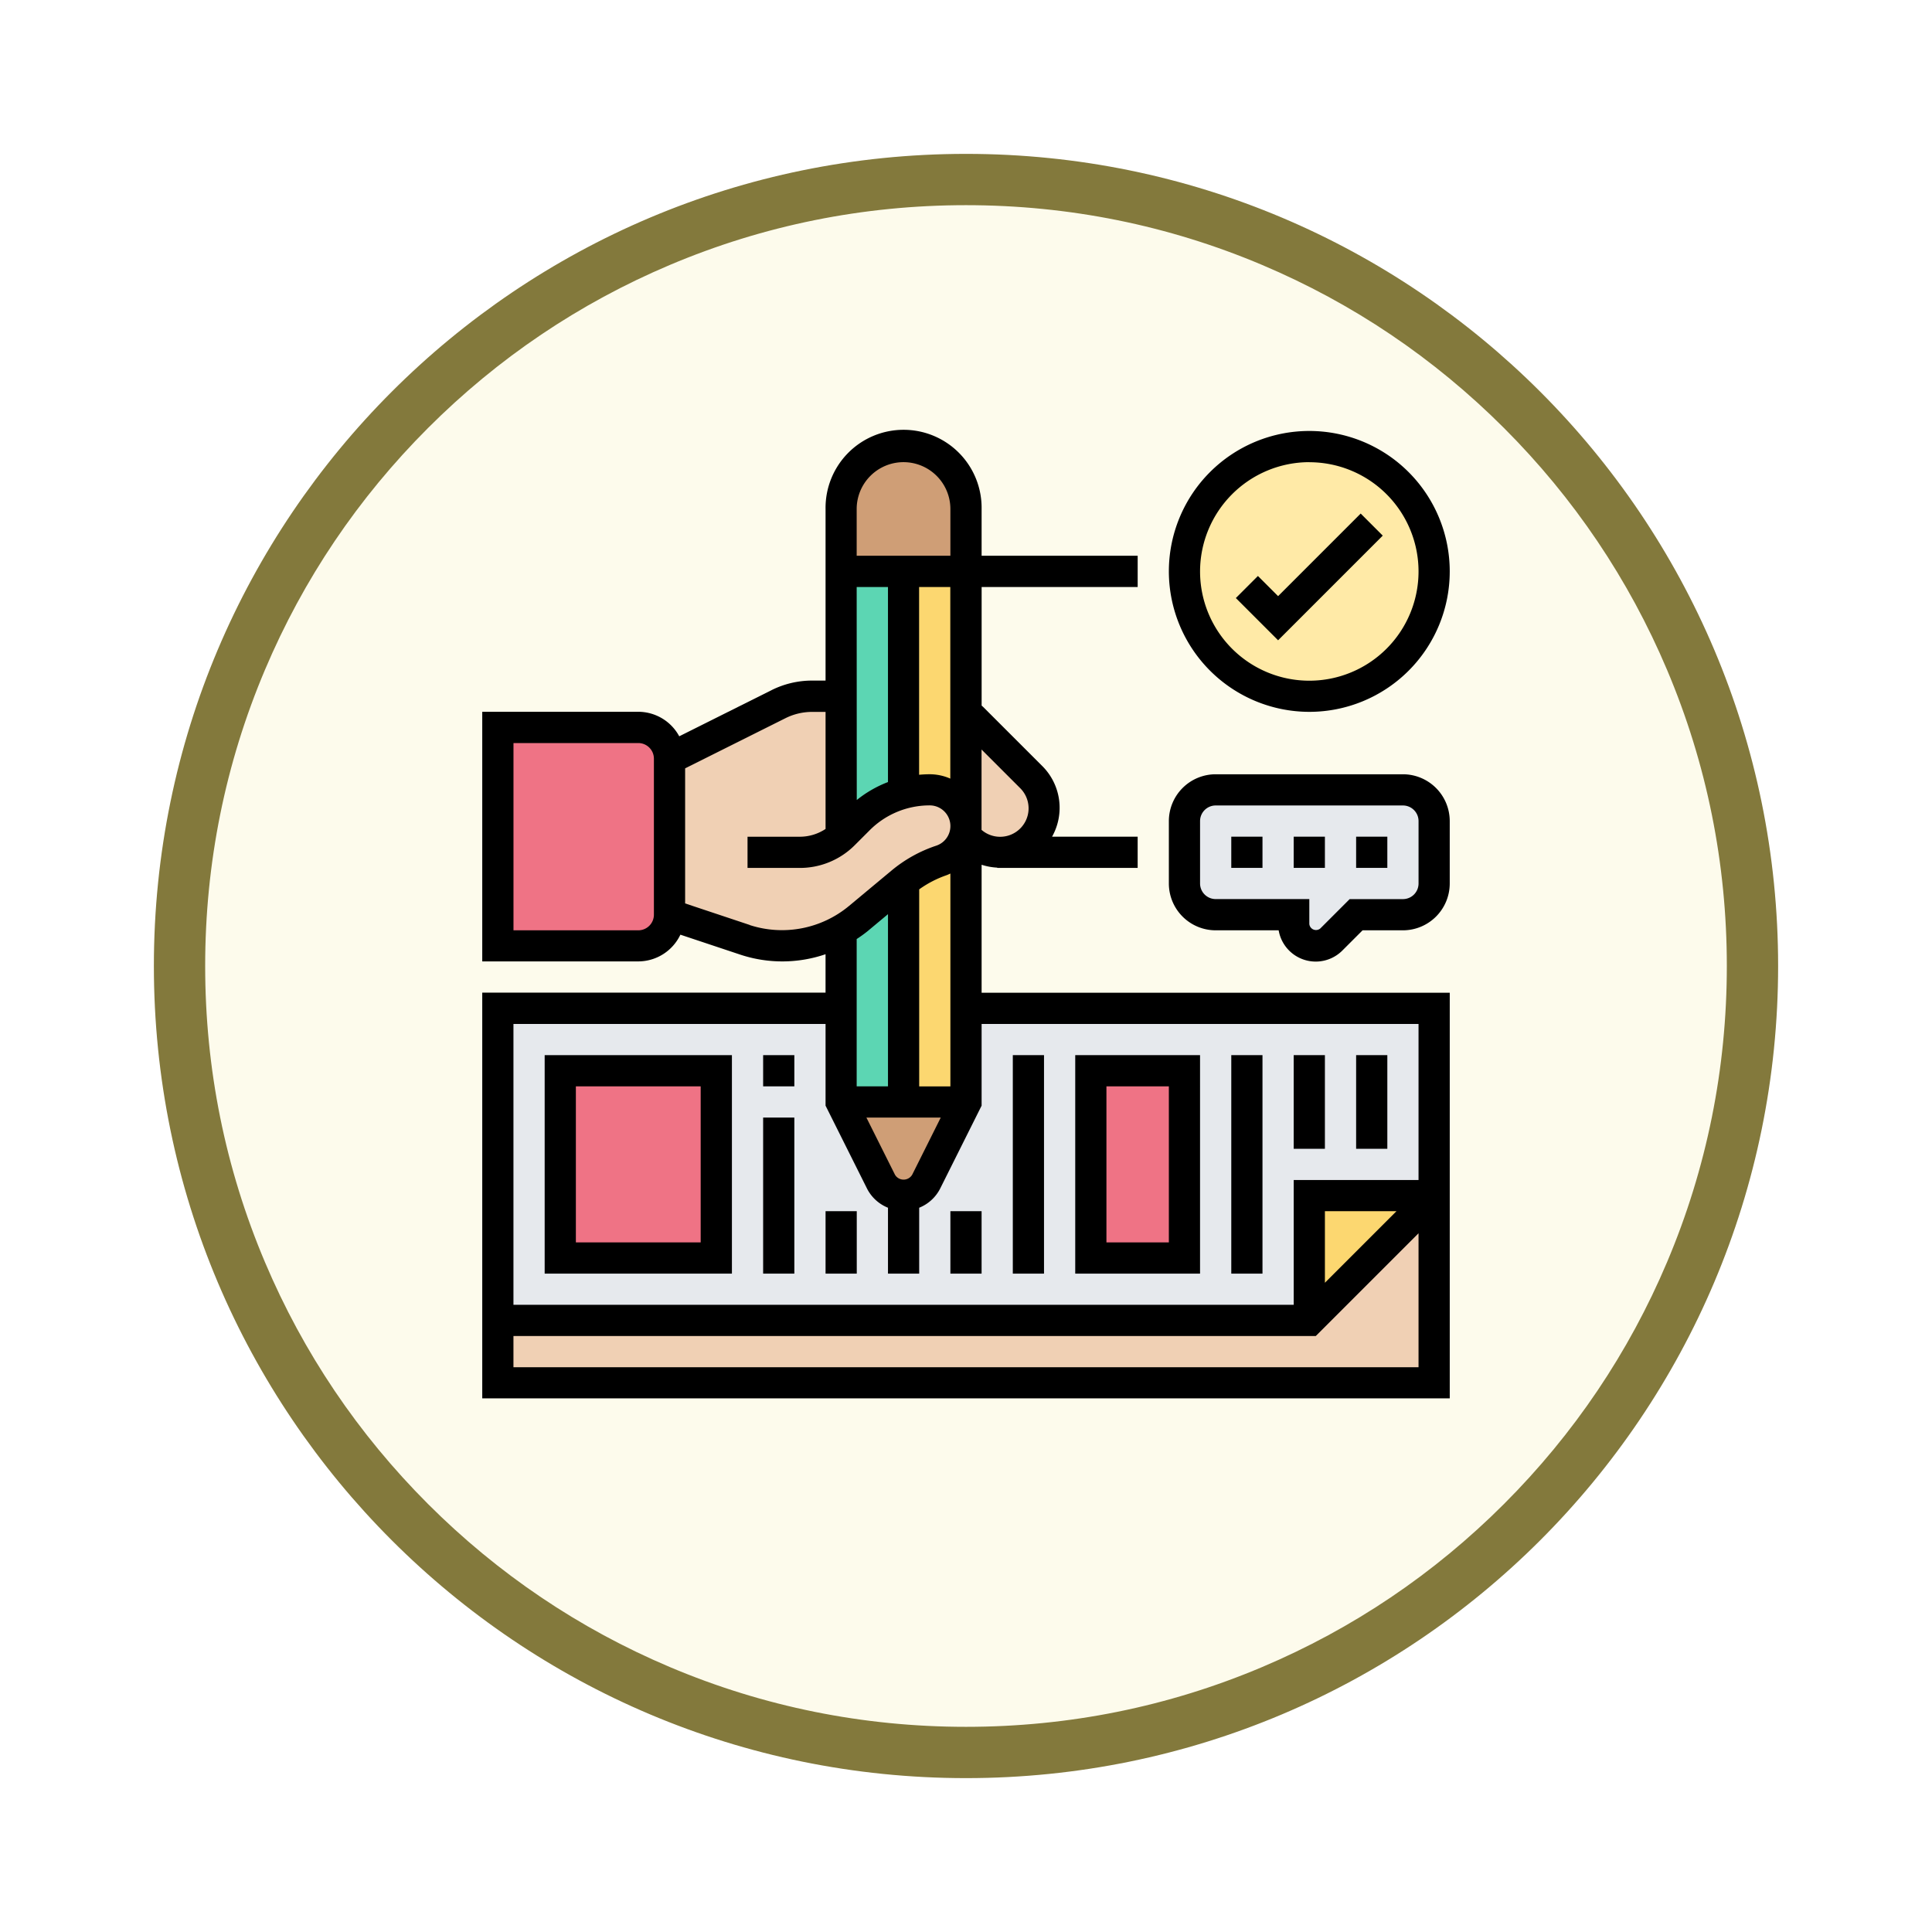 <svg xmlns="http://www.w3.org/2000/svg" xmlns:xlink="http://www.w3.org/1999/xlink" width="113" height="113" viewBox="0 0 113 113">
  <defs>
    <filter id="Trazado_982547" x="0" y="0" width="113" height="113" filterUnits="userSpaceOnUse">
      <feOffset dy="3" input="SourceAlpha"/>
      <feGaussianBlur stdDeviation="3" result="blur"/>
      <feFlood flood-opacity="0.161"/>
      <feComposite operator="in" in2="blur"/>
      <feComposite in="SourceGraphic"/>
    </filter>
  </defs>
  <g id="Grupo_1177899" data-name="Grupo 1177899" transform="translate(9 6)">
    <g id="Grupo_1172010" data-name="Grupo 1172010" transform="translate(0)">
      <g id="Grupo_1171046" data-name="Grupo 1171046">
        <g id="Grupo_1148525" data-name="Grupo 1148525">
          <g transform="matrix(1, 0, 0, 1, -9, -6)" filter="url(#Trazado_982547)">
            <g id="Trazado_982547-2" data-name="Trazado 982547" transform="translate(9 6)" fill="#fdfbec">
              <path d="M 47.5 93.5 C 41.289 93.5 35.265 92.284 29.595 89.886 C 24.118 87.569 19.198 84.252 14.973 80.027 C 10.748 75.802 7.431 70.882 5.114 65.405 C 2.716 59.735 1.5 53.711 1.5 47.5 C 1.5 41.289 2.716 35.265 5.114 29.595 C 7.431 24.118 10.748 19.198 14.973 14.973 C 19.198 10.748 24.118 7.431 29.595 5.114 C 35.265 2.716 41.289 1.5 47.5 1.5 C 53.711 1.5 59.735 2.716 65.405 5.114 C 70.882 7.431 75.802 10.748 80.027 14.973 C 84.252 19.198 87.569 24.118 89.886 29.595 C 92.284 35.265 93.5 41.289 93.5 47.5 C 93.5 53.711 92.284 59.735 89.886 65.405 C 87.569 70.882 84.252 75.802 80.027 80.027 C 75.802 84.252 70.882 87.569 65.405 89.886 C 59.735 92.284 53.711 93.5 47.5 93.5 Z" stroke="none"/>
              <path d="M 47.5 3 C 41.491 3 35.664 4.176 30.18 6.496 C 24.881 8.737 20.122 11.946 16.034 16.034 C 11.946 20.122 8.737 24.881 6.496 30.18 C 4.176 35.664 3 41.491 3 47.5 C 3 53.509 4.176 59.336 6.496 64.82 C 8.737 70.119 11.946 74.878 16.034 78.966 C 20.122 83.054 24.881 86.263 30.18 88.504 C 35.664 90.824 41.491 92 47.5 92 C 53.509 92 59.336 90.824 64.82 88.504 C 70.119 86.263 74.878 83.054 78.966 78.966 C 83.054 74.878 86.263 70.119 88.504 64.82 C 90.824 59.336 92 53.509 92 47.5 C 92 41.491 90.824 35.664 88.504 30.18 C 86.263 24.881 83.054 20.122 78.966 16.034 C 74.878 11.946 70.119 8.737 64.82 6.496 C 59.336 4.176 53.509 3 47.5 3 M 47.5 0 C 73.734 0 95 21.266 95 47.5 C 95 73.734 73.734 95 47.5 95 C 21.266 95 0 73.734 0 47.5 C 0 21.266 21.266 0 47.5 0 Z" stroke="none" fill="#83793c"/>
            </g>
          </g>
        </g>
      </g>
    </g>
    <g id="acknowledgement_4443850" transform="translate(19.206 19.206)">
      <g id="Grupo_1178013" data-name="Grupo 1178013" transform="translate(0.913 0.913)">
        <g id="Grupo_1177997" data-name="Grupo 1177997" transform="translate(0 43.81)">
          <path id="Trazado_1036296" data-name="Trazado 1036296" d="M55.762,49V59.952H1V56.3H48.461Z" transform="translate(-1 -49)" fill="#f0d0b4"/>
        </g>
        <g id="Grupo_1177998" data-name="Grupo 1177998" transform="translate(0 32.857)">
          <path id="Trazado_1036297" data-name="Trazado 1036297" d="M1,37V55.254H48.461v-7.3h7.3V37Z" transform="translate(-1 -37)" fill="#e6e9ed"/>
        </g>
        <g id="Grupo_1177999" data-name="Grupo 1177999" transform="translate(47.461 43.81)">
          <path id="Trazado_1036298" data-name="Trazado 1036298" d="M60.3,49,53,56.3V49Z" transform="translate(-53 -49)" fill="#fcd770"/>
        </g>
        <g id="Grupo_1178000" data-name="Grupo 1178000" transform="translate(40.159)">
          <circle id="Elipse_12501" data-name="Elipse 12501" cx="7.5" cy="7.5" r="7.5" transform="translate(-0.484 0.087)" fill="#ffeaa7"/>
        </g>
        <g id="Grupo_1178001" data-name="Grupo 1178001" transform="translate(40.159 20.08)">
          <path id="Trazado_1036299" data-name="Trazado 1036299" d="M45,28.476V24.825A1.831,1.831,0,0,1,46.825,23H57.778A1.831,1.831,0,0,1,59.6,24.825v3.651A1.831,1.831,0,0,1,57.778,30.3H55.04l-1.451,1.451a1.291,1.291,0,0,1-2.2-.913V30.3H46.825A1.831,1.831,0,0,1,45,28.476Z" transform="translate(-45 -23)" fill="#e6e9ed"/>
        </g>
        <g id="Grupo_1178002" data-name="Grupo 1178002" transform="translate(0 16.429)">
          <path id="Trazado_1036300" data-name="Trazado 1036300" d="M11.04,20.825v9.127a1.831,1.831,0,0,1-1.825,1.825H1V19H9.214A1.831,1.831,0,0,1,11.04,20.825Z" transform="translate(-1 -19)" fill="#ef7385"/>
        </g>
        <g id="Grupo_1178003" data-name="Grupo 1178003" transform="translate(27.381 15.553)">
          <path id="Trazado_1036301" data-name="Trazado 1036301" d="M34.806,21.809a2.582,2.582,0,1,1-3.651,3.651L31,25.305V18.04c.128.11.256.219.365.329Z" transform="translate(-31 -18.04)" fill="#f0d0b4"/>
        </g>
        <g id="Grupo_1178004" data-name="Grupo 1178004" transform="translate(10.04 14.603)">
          <path id="Trazado_1036302" data-name="Trazado 1036302" d="M22.04,25.205c.055-.046.11-.1.155-.146l.858-.858a5.744,5.744,0,0,1,2.638-1.515l1.533-.21a2.122,2.122,0,0,1,.666,4.135,7.069,7.069,0,0,0-2.2,1.2,1.227,1.227,0,0,0-.128.1l-2.5,2.081a7.873,7.873,0,0,1-1.022.712,7.033,7.033,0,0,1-3.432.9,6.9,6.9,0,0,1-2.2-.356L12,29.778V20.651l6.38-3.185A4.275,4.275,0,0,1,20.333,17H22.04Z" transform="translate(-12 -17)" fill="#f0d0b4"/>
        </g>
        <g id="Grupo_1178005" data-name="Grupo 1178005" transform="translate(23.73 7.302)">
          <path id="Trazado_1036303" data-name="Trazado 1036303" d="M30.651,17.251V23.9a2.119,2.119,0,0,0-2.117-2.117L27,21.988V9h3.651Z" transform="translate(-27 -9)" fill="#fcd770"/>
        </g>
        <g id="Grupo_1178006" data-name="Grupo 1178006" transform="translate(23.73 22.197)">
          <path id="Trazado_1036304" data-name="Trazado 1036304" d="M30.651,25.941V41.457H27V28.533a7.069,7.069,0,0,1,2.2-1.2,2.122,2.122,0,0,0,1.451-2.017Z" transform="translate(-27 -25.32)" fill="#fcd770"/>
        </g>
        <g id="Grupo_1178007" data-name="Grupo 1178007" transform="translate(20.08 25.41)">
          <path id="Trazado_1036305" data-name="Trazado 1036305" d="M26.651,28.84V41.764H23V31.733a7.873,7.873,0,0,0,1.022-.712l2.5-2.081A1.227,1.227,0,0,1,26.651,28.84Z" transform="translate(-23 -28.84)" fill="#5cd6b3"/>
        </g>
        <g id="Grupo_1178008" data-name="Grupo 1178008" transform="translate(20.08 7.302)">
          <path id="Trazado_1036306" data-name="Trazado 1036306" d="M24.013,23.5l-.858.858c-.046.046-.1.1-.155.146V9h3.651V21.988A5.744,5.744,0,0,0,24.013,23.5Z" transform="translate(-23 -9)" fill="#5cd6b3"/>
        </g>
        <g id="Grupo_1178009" data-name="Grupo 1178009" transform="translate(20.08)">
          <path id="Trazado_1036307" data-name="Trazado 1036307" d="M30.3,4.651V8.3H23V4.651a3.651,3.651,0,1,1,7.3,0Z" transform="translate(-23 -1)" fill="#cf9e76"/>
        </g>
        <g id="Grupo_1178010" data-name="Grupo 1178010" transform="translate(20.08 38.334)">
          <path id="Trazado_1036308" data-name="Trazado 1036308" d="M30.3,43l-2.327,4.664a1.484,1.484,0,0,1-2.647,0L23,43h7.3Z" transform="translate(-23 -43)" fill="#cf9e76"/>
        </g>
        <g id="Grupo_1178011" data-name="Grupo 1178011" transform="translate(34.683 36.508)">
          <path id="Trazado_1036309" data-name="Trazado 1036309" d="M39,41h5.476V51.952H39Z" transform="translate(-39 -41)" fill="#ef7385"/>
        </g>
        <g id="Grupo_1178012" data-name="Grupo 1178012" transform="translate(3.651 36.508)">
          <path id="Trazado_1036310" data-name="Trazado 1036310" d="M5,41h9.127V51.952H5Z" transform="translate(-5 -41)" fill="#ef7385"/>
        </g>
      </g>
      <g id="Grupo_1178014" data-name="Grupo 1178014" transform="translate(0 0)">
        <path id="Trazado_1036311" data-name="Trazado 1036311" d="M29.207,25.372a3.483,3.483,0,0,0,.913.168v.016h8.214V23.73H33.328a3.448,3.448,0,0,0-.582-4.141l-3.438-3.437c-.032-.032-.068-.059-.1-.09V9.127h9.127V7.3H29.207V4.564a4.564,4.564,0,1,0-9.127,0V14.6h-.792a5.31,5.31,0,0,0-2.366.559l-5.4,2.7a2.728,2.728,0,0,0-2.392-1.434H0v14.6H9.127a2.733,2.733,0,0,0,2.462-1.563l3.478,1.159a7.817,7.817,0,0,0,5.012-.016v2.246H0v23.73H56.588V32.857H29.207ZM25.148,43.5a.585.585,0,0,1-1.009,0l-1.67-3.34h4.348Zm2.233-5.165H25.556V26.811a6.238,6.238,0,0,1,1.576-.819c.087-.029.166-.069.249-.106ZM21.9,9.127H23.73V20.536a6.754,6.754,0,0,0-1.825,1.05Zm3.651,0h1.825V20.334a3.009,3.009,0,0,0-1.209-.255c-.207,0-.413.012-.616.03Zm5.9,11.753a1.664,1.664,0,0,1-2.248,2.452v-4.7ZM24.643,1.825a2.741,2.741,0,0,1,2.738,2.738V7.3H21.9V4.564A2.741,2.741,0,0,1,24.643,1.825ZM10.04,28.294a.914.914,0,0,1-.913.913h-7.3V18.254h7.3a.914.914,0,0,1,.913.913Zm5.606.6-3.78-1.26v-7.9l5.873-2.936a3.482,3.482,0,0,1,1.549-.366h.792v6.846a2.721,2.721,0,0,1-1.512.455H15.516v1.825h3.051a4.531,4.531,0,0,0,3.227-1.337l.855-.855A4.951,4.951,0,0,1,26.172,21.9a1.209,1.209,0,0,1,.383,2.356,8.05,8.05,0,0,0-2.626,1.463l-2.5,2.081A6.129,6.129,0,0,1,15.646,28.9Zm6.955.31,1.13-.942V38.334H21.9V29.717A7.676,7.676,0,0,0,22.6,29.207ZM1.825,54.762V52.937H48.751l6.011-6.011v7.837Zm47.461-4.941V45.635h4.186Zm5.476-15.138V43.81h-7.3v7.3H1.825V34.683H20.08v4.779l2.426,4.852a2.357,2.357,0,0,0,1.225,1.119v3.853h1.825V45.433a2.363,2.363,0,0,0,1.225-1.118l2.426-4.853V34.683Z" transform="translate(0 0)"/>
        <path id="Trazado_1036312" data-name="Trazado 1036312" d="M4,52.778H14.952V40H4ZM5.825,41.825h7.3v9.127h-7.3Z" transform="translate(-0.349 -3.492)"/>
        <path id="Trazado_1036313" data-name="Trazado 1036313" d="M18,40h1.825v1.825H18Z" transform="translate(-1.571 -3.492)"/>
        <path id="Trazado_1036314" data-name="Trazado 1036314" d="M18,44h1.825v9.127H18Z" transform="translate(-1.571 -3.841)"/>
        <path id="Trazado_1036315" data-name="Trazado 1036315" d="M22,50h1.825v3.651H22Z" transform="translate(-1.92 -4.365)"/>
        <path id="Trazado_1036316" data-name="Trazado 1036316" d="M30,50h1.825v3.651H30Z" transform="translate(-2.619 -4.365)"/>
        <path id="Trazado_1036317" data-name="Trazado 1036317" d="M56,40h1.825v5.476H56Z" transform="translate(-4.888 -3.492)"/>
        <path id="Trazado_1036318" data-name="Trazado 1036318" d="M52,40h1.825v5.476H52Z" transform="translate(-4.539 -3.492)"/>
        <path id="Trazado_1036319" data-name="Trazado 1036319" d="M48,40h1.825V52.778H48Z" transform="translate(-4.19 -3.492)"/>
        <path id="Trazado_1036320" data-name="Trazado 1036320" d="M34,40h1.825V52.778H34Z" transform="translate(-2.968 -3.492)"/>
        <path id="Trazado_1036321" data-name="Trazado 1036321" d="M45.3,40H38V52.778h7.3ZM43.476,50.952H39.825V41.825h3.651Z" transform="translate(-3.317 -3.492)"/>
        <path id="Trazado_1036322" data-name="Trazado 1036322" d="M57.691,22H46.738A2.741,2.741,0,0,0,44,24.738v3.651a2.741,2.741,0,0,0,2.738,2.738h3.684a2.2,2.2,0,0,0,3.728,1.18l1.18-1.18h2.36a2.741,2.741,0,0,0,2.738-2.738V24.738A2.741,2.741,0,0,0,57.691,22Zm.913,6.389a.914.914,0,0,1-.913.913H54.575L52.86,31.017a.392.392,0,0,1-.645-.267V29.3H46.738a.914.914,0,0,1-.913-.913V24.738a.914.914,0,0,1,.913-.913H57.691a.914.914,0,0,1,.913.913Z" transform="translate(-3.841 -1.92)"/>
        <path id="Trazado_1036323" data-name="Trazado 1036323" d="M56,26h1.825v1.825H56Z" transform="translate(-4.888 -2.27)"/>
        <path id="Trazado_1036324" data-name="Trazado 1036324" d="M48,26h1.825v1.825H48Z" transform="translate(-4.19 -2.27)"/>
        <path id="Trazado_1036325" data-name="Trazado 1036325" d="M52,26h1.825v1.825H52Z" transform="translate(-4.539 -2.27)"/>
        <path id="Trazado_1036326" data-name="Trazado 1036326" d="M52.214,16.429A8.214,8.214,0,1,0,44,8.214,8.224,8.224,0,0,0,52.214,16.429Zm0-14.6a6.389,6.389,0,1,1-6.389,6.389A6.4,6.4,0,0,1,52.214,1.825Z" transform="translate(-3.841 0)"/>
        <path id="Trazado_1036327" data-name="Trazado 1036327" d="M56.885,6.584,55.595,5.293l-4.831,4.831-1.18-1.18-1.291,1.291,2.471,2.471Z" transform="translate(-4.216 -0.462)"/>
      </g>
    </g>
  </g>
</svg>
